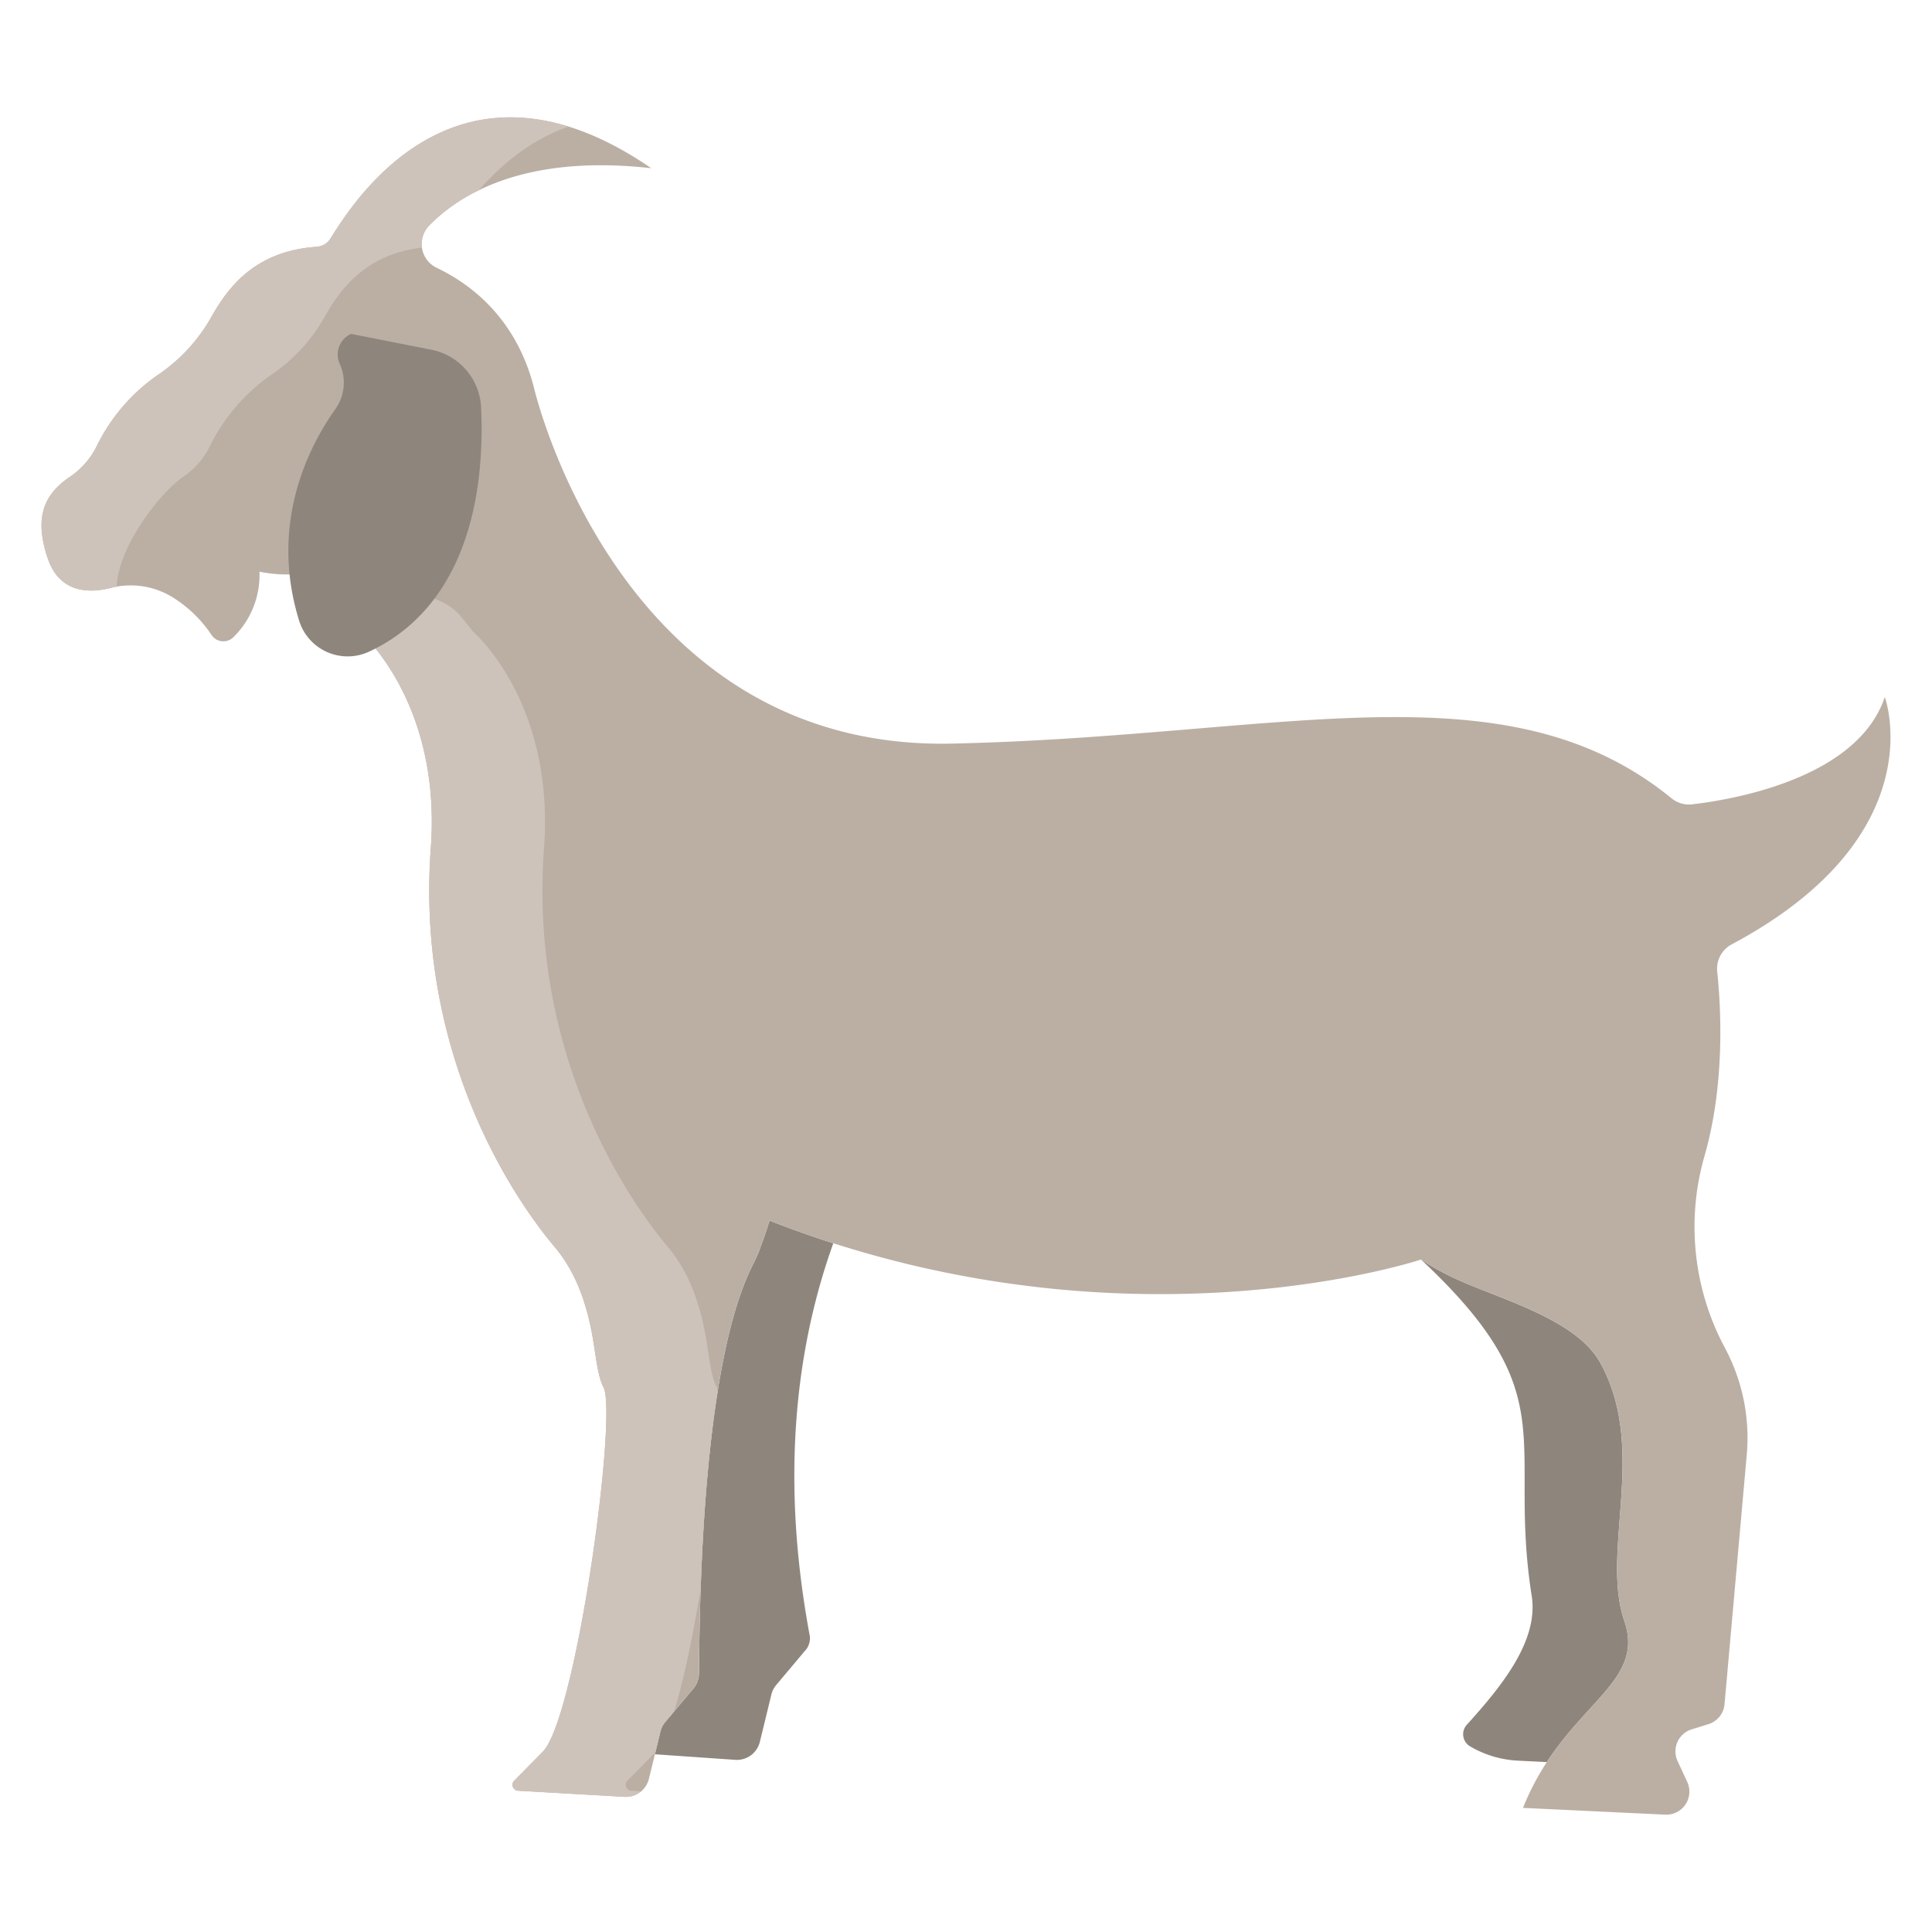 <svg id="Layer_1" height="512" viewBox="0 0 512 512" width="512" xmlns="http://www.w3.org/2000/svg" data-name="Layer 1"><path d="m430.46 429.55c4.97 14.46-9.31 20.24-20.54 37.43l-7.68-.39a27.634 27.634 0 0 1 -12.67-3.8 3.706 3.706 0 0 1 -1.82-3.21 3.651 3.651 0 0 1 .94-2.46c9.15-10.13 19.1-22.22 17.23-34.17-6.52-41.49 9.47-52.9-29.33-89.15a69.76 69.76 0 0 0 10.06 5.49c11.87 5.3 31.17 10.51 37.45 21.88 12.66 22.97 0 49.84 6.36 68.38z" fill="#8e857d"/><path d="m214.64 433.76a5.01 5.01 0 0 1 -1.47 3.9l-7.45 8.87a6.19 6.19 0 0 0 -1.3 2.55l-3.05 12.53a6.271 6.271 0 0 1 -6.64 4.76l-21.17-1.47 1.46-6.02a6.19 6.19 0 0 1 1.3-2.55l7.45-8.87a6.278 6.278 0 0 0 1.47-3.9c.19-8.46-.27-80.38 14.46-108.77a36.5 36.5 0 0 0 1.8-4.16q1.365-3.69 2.44-7.16 8.535 3.345 16.9 6c-15.04 41.81-10.41 81.71-6.2 104.29z" fill="#8e857d"/><path d="m458.9 250.28c54.15-28.89 40.59-65.57 40.59-65.57-7.22 21.65-40.43 27.21-51 28.44a7.305 7.305 0 0 1 -5.48-1.57c-44.16-36.04-103.47-16.41-190.77-14.52-88.79 1.93-110.81-94.62-110.81-94.62-4.75-18.16-16.65-27.17-25.73-31.48a7.009 7.009 0 0 1 -1.9-11.26c8.01-8.17 25.22-18.91 58.79-15.12-50.97-35.01-78.37 7.96-85.01 18.63a4.679 4.679 0 0 1 -3.67 2.19c-16.52 1.13-23.63 10.96-28.05 18.86a45.255 45.255 0 0 1 -14.14 15.18 49.306 49.306 0 0 0 -16.06 18.73 21.072 21.072 0 0 1 -7.08 8.16c-6.82 4.57-9.66 10.68-5.92 21.66 3.23 9.52 11.47 9.17 16.75 7.8a21.2 21.2 0 0 1 16.42 2.55 33.992 33.992 0 0 1 10.22 9.92 3.771 3.771 0 0 0 5.83.58 23.063 23.063 0 0 0 6.88-17.34s7.38 1.7 13.93-.04a57.6 57.6 0 0 0 2.29 11.18 7.484 7.484 0 0 0 10.28 4.63s21.78 18.52 18.91 57.46c-3.78 51.1 18.81 89.03 32.85 105.77 5.54 6.61 8.28 14.54 9.88 23.02 1.01 5.4 1.39 11.05 3.03 14.11 3.74 7.01-6.98 86.08-15.87 96.37l-7.86 7.97a1.57 1.57 0 0 0 1.06 2.59l28.07 1.61a6.271 6.271 0 0 0 6.64-4.76l1.59-6.51 1.46-6.02a6.19 6.19 0 0 1 1.3-2.55l7.45-8.87a6.278 6.278 0 0 0 1.47-3.9c.19-8.46-.27-80.38 14.46-108.77a36.5 36.5 0 0 0 1.8-4.16q1.365-3.69 2.44-7.16 8.535 3.345 16.9 6c86.21 27.58 155.73 4.32 155.73 4.32s.01.01.02.01a69.76 69.76 0 0 0 10.06 5.49c11.87 5.3 31.17 10.51 37.45 21.88 12.66 22.97 0 49.84 6.36 68.38 4.97 14.46-9.31 20.24-20.54 37.43a68.384 68.384 0 0 0 -6.31 12.13l37.69 1.79a6.115 6.115 0 0 0 5.84-8.68l-2.56-5.51a6.11 6.11 0 0 1 3.73-8.41l4.43-1.37a6.123 6.123 0 0 0 4.28-5.3l5.89-66.1a50.514 50.514 0 0 0 -5.61-27.99l-.6-1.14a67.885 67.885 0 0 1 -4.92-50.28c5.46-19.18 4.27-39.5 3.3-48.62a7.322 7.322 0 0 1 3.82-7.22z" fill="#bbafa4"/><path d="m87.58 63.21a4.679 4.679 0 0 1 -3.67 2.19c-16.52 1.13-23.63 10.96-28.05 18.86a45.255 45.255 0 0 1 -14.14 15.18 49.306 49.306 0 0 0 -16.06 18.73 21.072 21.072 0 0 1 -7.08 8.16c-6.82 4.57-9.66 10.68-5.92 21.66 3.23 9.52 11.47 9.17 16.75 7.8.493-.127.992-.213 1.491-.3.49-10.894 11.773-25.2 17.679-29.157a21.072 21.072 0 0 0 7.08-8.16 49.306 49.306 0 0 1 16.06-18.733 45.255 45.255 0 0 0 14.14-15.18c4.227-7.56 10.94-16.86 25.967-18.643a7.058 7.058 0 0 1 1.973-5.917 47.13 47.13 0 0 1 13.1-9.29c5.658-6.454 13.553-13.309 23.784-16.861-37.017-11.492-57.484 20.636-63.104 29.661z" fill="#cec3ba"/><path d="m189.93 367.63c-1.64-3.06-2.02-8.71-3.03-14.11-1.6-8.48-4.34-16.41-9.88-23.02-14.04-16.74-36.63-54.67-32.85-105.77 2.87-38.94-18.91-57.46-18.91-57.46l-2.747-3.455a15.5 15.5 0 0 0 -22-2.313l-7.793 6.427a7.427 7.427 0 0 0 2.54-.659s21.78 18.52 18.91 57.46c-3.78 51.1 18.81 89.03 32.85 105.77 5.54 6.61 8.28 14.54 9.88 23.02 1.01 5.4 1.39 11.05 3.03 14.11 3.74 7.01-6.98 86.08-15.87 96.37l-7.86 7.97a1.57 1.57 0 0 0 1.06 2.59l28.07 1.61a6.233 6.233 0 0 0 4.561-1.459l-2.631-.151a1.57 1.57 0 0 1 -1.06-2.59l7.486-7.591 1.334-5.5a6.19 6.19 0 0 1 1.3-2.55l2.327-2.77c2.537-8.283 5-20.1 7.033-32.356.506-14.91 1.684-34.782 4.553-52.728a3.827 3.827 0 0 0 -.303-.845z" fill="#cec3ba"/><path d="m127.488 107.931a16.352 16.352 0 0 0 -13.177-15.254l-21.274-4.194a6 6 0 0 0 -3.009 7.934 12.066 12.066 0 0 1 -1.092 11.915c-7.032 9.869-17.642 30.278-9.69 56.075a13.464 13.464 0 0 0 18.534 8.3c16.41-7.6 26.488-23.66 29.145-46.448a113.08 113.08 0 0 0 .563-18.328z" fill="#8e857d"/></svg>
